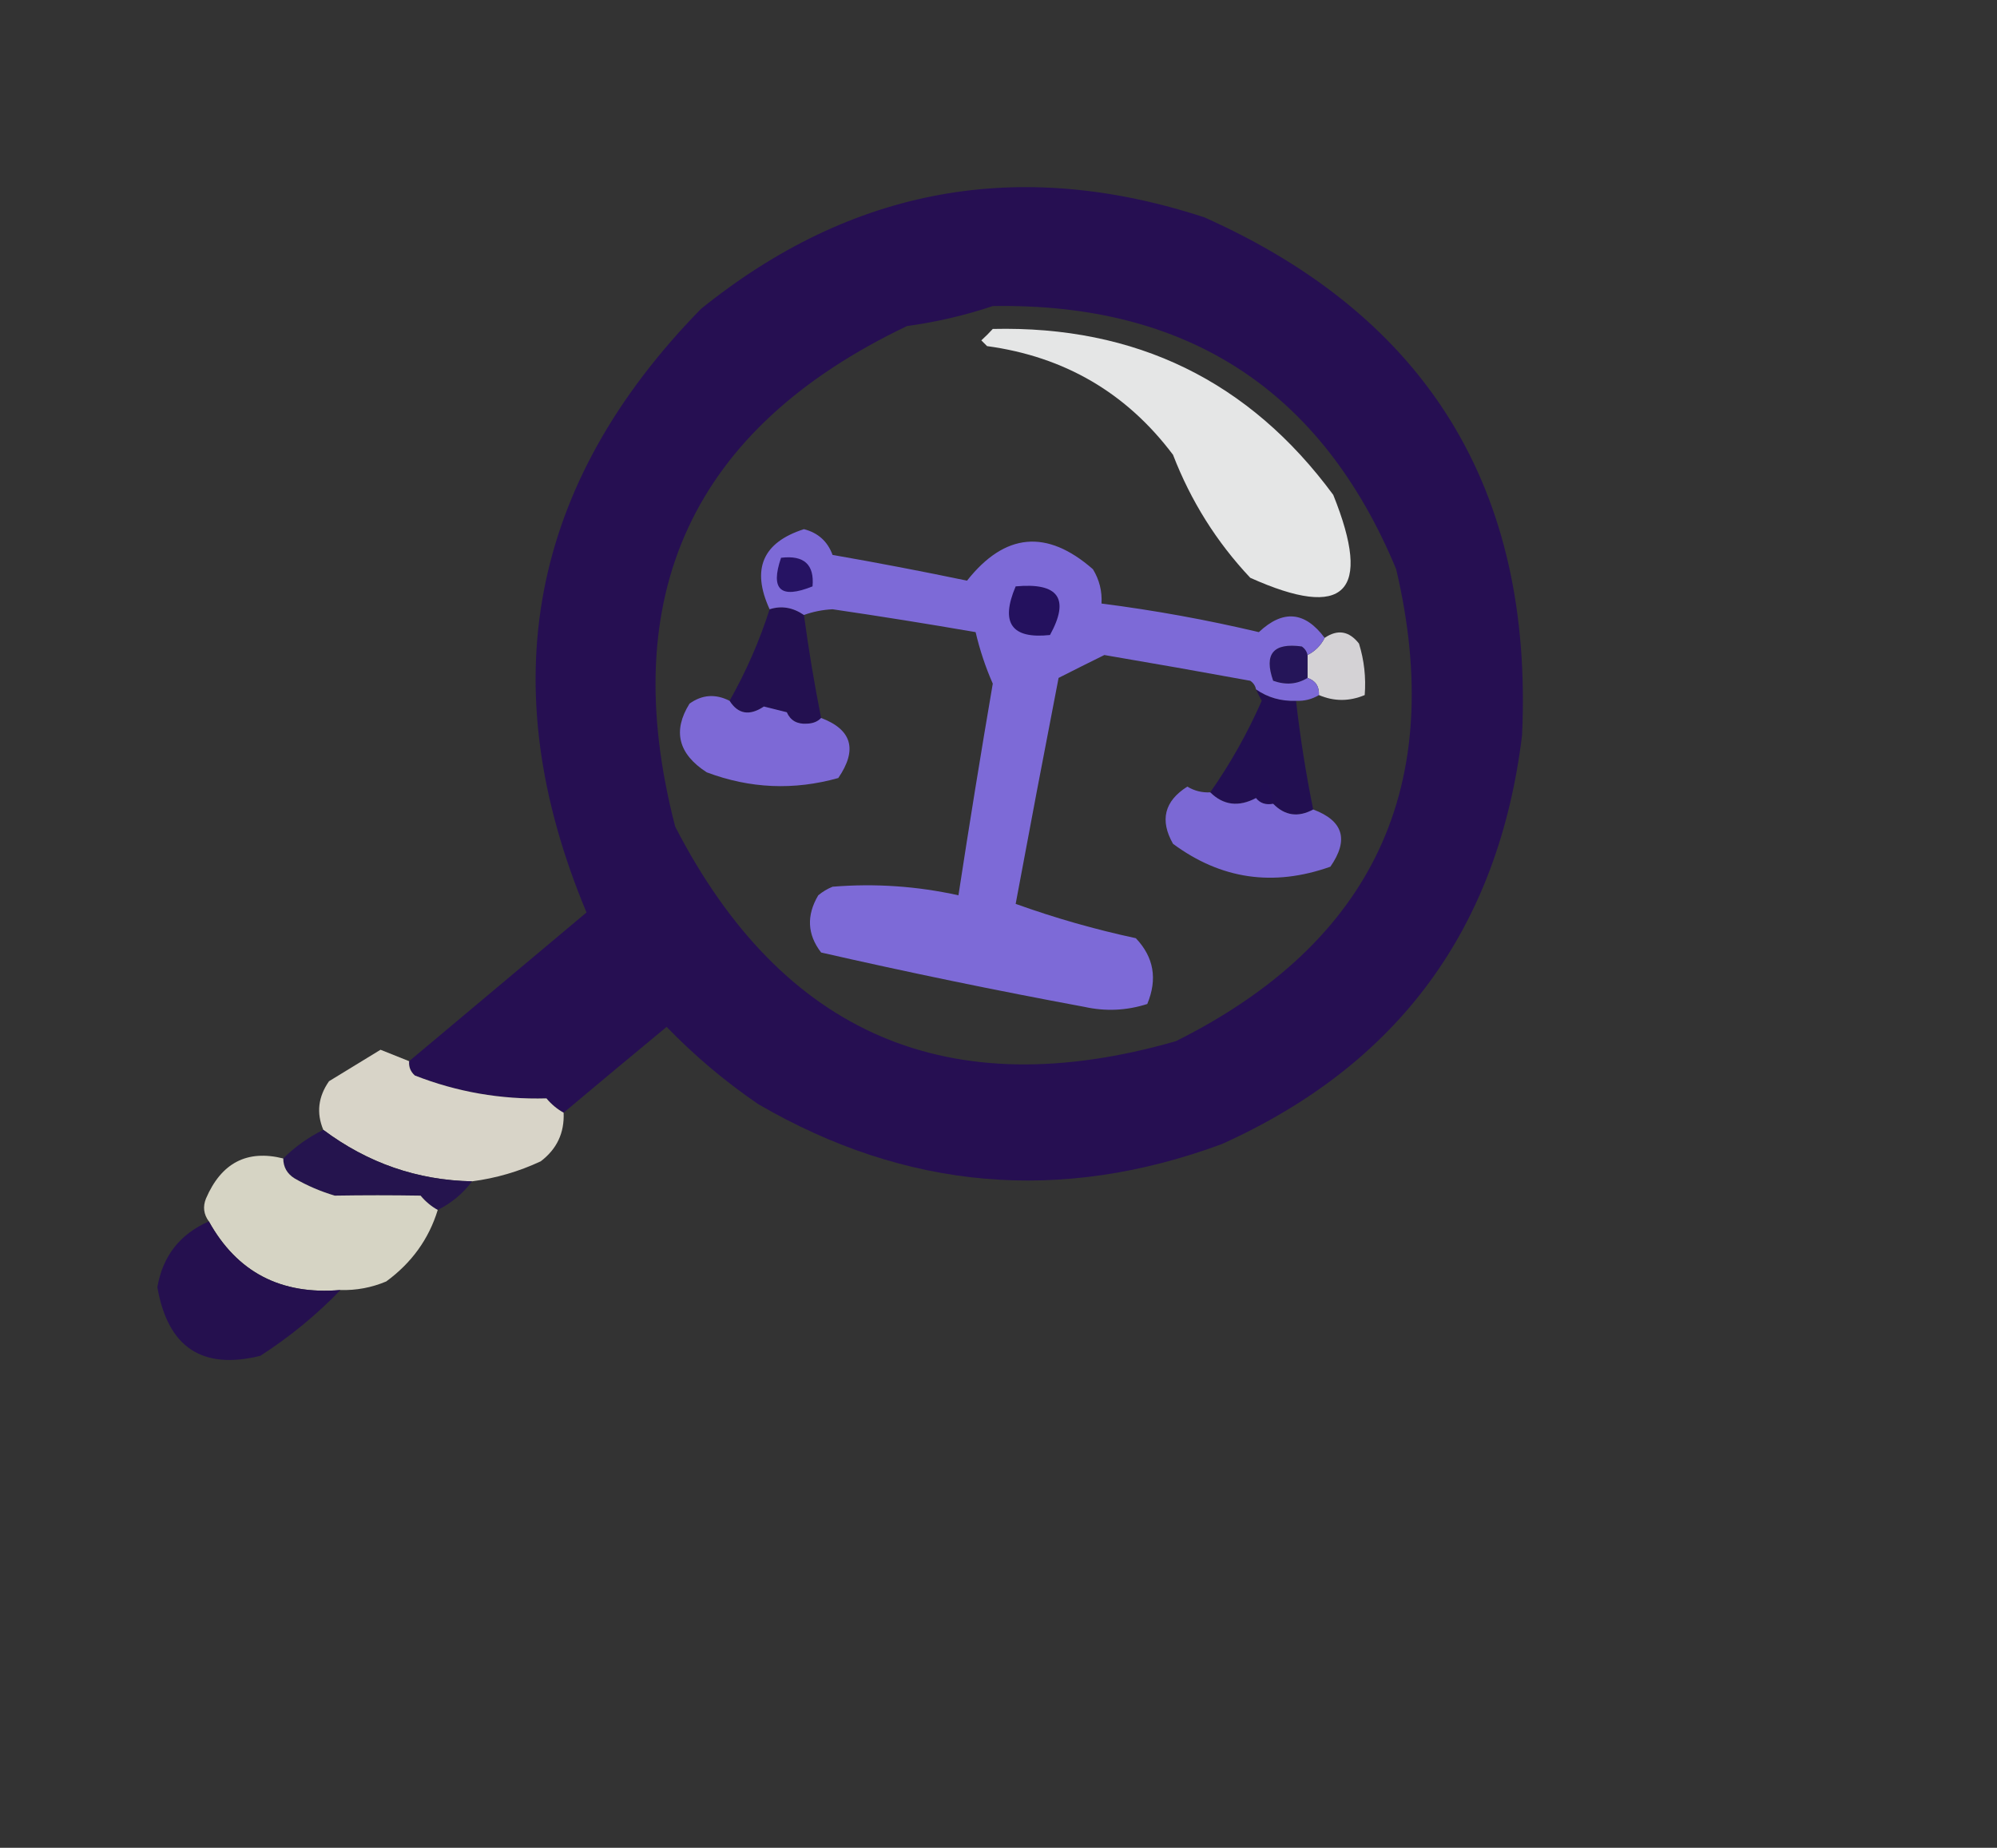 <?xml version="1.0" encoding="UTF-8"?>
<!DOCTYPE svg PUBLIC "-//W3C//DTD SVG 1.1//EN" "http://www.w3.org/Graphics/SVG/1.1/DTD/svg11.dtd">
<svg xmlns="http://www.w3.org/2000/svg" version="1.1" width="349px" height="323px" style="shape-rendering:geometricPrecision; text-rendering:geometricPrecision; image-rendering:optimizeQuality; fill-rule:evenodd; clip-rule:evenodd" xmlns:xlink="http://www.w3.org/1999/xlink">
<rect width="100%" height="100%" fill="#333333" stroke="none"/>
<g><path style="opacity:0.999" fill="#260f52" d="M 98.5,194.5 C 97.373,193.878 96.373,193.045 95.5,192C 87.544,192.219 79.877,190.886 72.5,188C 71.748,187.329 71.414,186.496 71.5,185.5C 81.814,176.856 92.147,168.19 102.5,159.5C 85.879,119.779 92.545,84.612 122.5,54C 148.848,32.732 178.181,27.398 210.5,38C 249.473,55.42 267.973,85.587 266,128.5C 261.904,162.251 244.404,186.085 213.5,200C 185.372,210.385 158.372,208.052 132.5,193C 126.702,189.034 121.369,184.534 116.5,179.5C 110.429,184.518 104.429,189.518 98.5,194.5 Z M 173.5,53.5 C 207.527,52.918 231.027,68.251 244,99.5C 252.873,137.25 240.039,164.75 205.5,182C 165.912,193.371 136.745,180.871 118,144.5C 107.51,104.049 121.01,74.882 158.5,57C 163.732,56.273 168.732,55.107 173.5,53.5 Z M 137.5,124.5 C 136.167,124.167 134.833,123.833 133.5,123.5C 135.653,116.875 136.987,117.208 137.5,124.5 Z M 222.5,140.5 C 221.209,140.737 220.209,140.404 219.5,139.5C 220.852,135.68 221.852,136.014 222.5,140.5 Z"/></g>
<g><path style="opacity:0.883" fill="#fcfdfd" d="M 173.5,57.5 C 198.5,56.918 218.333,66.585 233,86.5C 239.889,103.612 235.056,108.445 218.5,101C 212.624,94.76 208.124,87.594 205,79.5C 196.876,68.683 186.043,62.349 172.5,60.5C 172.167,60.167 171.833,59.833 171.5,59.5C 172.243,58.818 172.909,58.151 173.5,57.5 Z"/></g>
<g><path style="opacity:0.799" fill="#fcfafe" d="M 230.5,121.5 C 230.573,119.973 229.906,118.973 228.5,118.5C 228.5,117.167 228.5,115.833 228.5,114.5C 229.833,113.833 230.833,112.833 231.5,111.5C 233.773,109.961 235.773,110.294 237.5,112.5C 238.407,115.421 238.74,118.421 238.5,121.5C 235.803,122.63 233.137,122.63 230.5,121.5 Z"/></g>
<g><path style="opacity:1" fill="#251559" d="M 228.5,114.5 C 228.5,115.833 228.5,117.167 228.5,118.5C 226.712,119.622 224.712,119.789 222.5,119C 220.85,114.314 222.516,112.314 227.5,113C 228.056,113.383 228.389,113.883 228.5,114.5 Z"/></g>
<g><path style="opacity:1" fill="#231050" d="M 140.5,107.5 C 141.318,113.564 142.318,119.564 143.5,125.5C 142.903,126.139 142.07,126.472 141,126.5C 139.301,126.613 138.134,125.947 137.5,124.5C 136.987,117.208 135.653,116.875 133.5,123.5C 130.988,125.179 128.988,124.845 127.5,122.5C 130.387,117.395 132.72,112.061 134.5,106.5C 136.556,105.839 138.556,106.172 140.5,107.5 Z M 137.5,124.5 C 136.167,124.167 134.833,123.833 133.5,123.5C 135.653,116.875 136.987,117.208 137.5,124.5 Z"/></g>
<g><path style="opacity:0.997" fill="#7d69d6" d="M 127.5,122.5 C 128.988,124.845 130.988,125.179 133.5,123.5C 134.833,123.833 136.167,124.167 137.5,124.5C 138.134,125.947 139.301,126.613 141,126.5C 142.07,126.472 142.903,126.139 143.5,125.5C 148.89,127.542 149.89,131.042 146.5,136C 138.727,138.183 131.061,137.85 123.5,135C 118.528,131.78 117.528,127.78 120.5,123C 122.699,121.417 125.032,121.25 127.5,122.5 Z"/></g>
<g><path style="opacity:0.953" fill="#220e53" d="M 219.5,120.5 C 221.558,121.933 223.892,122.6 226.5,122.5C 227.228,128.934 228.228,135.267 229.5,141.5C 226.875,142.924 224.542,142.591 222.5,140.5C 221.852,136.014 220.852,135.68 219.5,139.5C 216.466,141.102 213.799,140.769 211.5,138.5C 214.979,133.553 217.979,128.22 220.5,122.5C 220.137,121.817 219.804,121.15 219.5,120.5 Z M 222.5,140.5 C 221.209,140.737 220.209,140.404 219.5,139.5C 220.852,135.68 221.852,136.014 222.5,140.5 Z"/></g>
<g><path style="opacity:0.986" fill="#7c69d6" d="M 211.5,138.5 C 213.799,140.769 216.466,141.102 219.5,139.5C 220.209,140.404 221.209,140.737 222.5,140.5C 224.542,142.591 226.875,142.924 229.5,141.5C 234.765,143.467 235.765,146.8 232.5,151.5C 222.545,155.038 213.379,153.705 205,147.5C 202.654,143.371 203.488,140.038 207.5,137.5C 208.736,138.246 210.07,138.579 211.5,138.5 Z"/></g>
<g><path style="opacity:0.998" fill="#7d6ad7" d="M 231.5,111.5 C 230.833,112.833 229.833,113.833 228.5,114.5C 228.389,113.883 228.056,113.383 227.5,113C 222.516,112.314 220.85,114.314 222.5,119C 224.712,119.789 226.712,119.622 228.5,118.5C 229.906,118.973 230.573,119.973 230.5,121.5C 229.292,122.234 227.959,122.567 226.5,122.5C 223.892,122.6 221.558,121.933 219.5,120.5C 219.389,119.883 219.056,119.383 218.5,119C 210.01,117.446 201.51,115.946 193,114.5C 190.351,115.802 187.684,117.136 185,118.5C 182.442,131.688 179.942,144.854 177.5,158C 184.354,160.464 191.354,162.464 198.5,164C 201.647,167.309 202.313,171.142 200.5,175.5C 196.878,176.659 193.211,176.825 189.5,176C 174.081,173.144 158.747,169.978 143.5,166.5C 141.079,163.358 140.912,160.025 143,156.5C 143.75,155.874 144.584,155.374 145.5,155C 152.907,154.395 160.241,154.895 167.5,156.5C 169.39,144.16 171.39,131.827 173.5,119.5C 172.233,116.623 171.233,113.623 170.5,110.5C 162.196,109.061 153.863,107.727 145.5,106.5C 143.742,106.592 142.076,106.925 140.5,107.5C 138.556,106.172 136.556,105.839 134.5,106.5C 131.278,99.48 133.278,94.813 140.5,92.5C 142.965,93.132 144.631,94.632 145.5,97C 153.362,98.373 161.196,99.873 169,101.5C 175.621,93.126 182.955,92.459 191,99.5C 192.128,101.345 192.628,103.345 192.5,105.5C 201.784,106.686 210.951,108.353 220,110.5C 224.215,106.526 228.049,106.859 231.5,111.5 Z"/></g>
<g><path style="opacity:1" fill="#24115e" d="M 177.5,102.5 C 184.997,101.804 186.997,104.637 183.5,111C 176.781,111.726 174.781,108.893 177.5,102.5 Z"/></g>
<g><path style="opacity:1" fill="#261363" d="M 136.5,97.5 C 140.509,97.014 142.342,98.68 142,102.5C 136.42,104.752 134.587,103.085 136.5,97.5 Z"/></g>
<g><path style="opacity:1" fill="#d8d4c8" d="M 71.5,185.5 C 71.414,186.496 71.748,187.329 72.5,188C 79.877,190.886 87.544,192.219 95.5,192C 96.373,193.045 97.373,193.878 98.5,194.5C 98.654,198.025 97.321,200.859 94.5,203C 90.673,204.79 86.673,205.956 82.5,206.5C 72.939,206.312 64.273,203.312 56.5,197.5C 55.271,194.552 55.604,191.719 57.5,189C 60.5,187.167 63.5,185.333 66.5,183.5C 68.195,184.174 69.862,184.841 71.5,185.5 Z"/></g>
<g><path style="opacity:1" fill="#25144e" d="M 56.5,197.5 C 64.273,203.312 72.939,206.312 82.5,206.5C 80.909,208.633 78.909,210.299 76.5,211.5C 75.373,210.878 74.373,210.045 73.5,209C 68.495,208.918 63.495,208.918 58.5,209C 56.051,208.275 53.717,207.275 51.5,206C 50.177,205.184 49.511,204.017 49.5,202.5C 51.531,200.478 53.865,198.811 56.5,197.5 Z"/></g>
<g><path style="opacity:0.993" fill="#d7d5c5" d="M 49.5,202.5 C 49.511,204.017 50.177,205.184 51.5,206C 53.717,207.275 56.051,208.275 58.5,209C 63.495,208.918 68.495,208.918 73.5,209C 74.373,210.045 75.373,210.878 76.5,211.5C 74.947,216.576 71.947,220.743 67.5,224C 64.937,225.079 62.271,225.579 59.5,225.5C 49.092,226.388 41.425,222.388 36.5,213.5C 35.588,212.262 35.421,210.928 36,209.5C 38.684,203.257 43.184,200.923 49.5,202.5 Z"/></g>
<g><path style="opacity:1" fill="#25104f" d="M 36.5,213.5 C 41.425,222.388 49.092,226.388 59.5,225.5C 55.314,229.847 50.647,233.68 45.5,237C 35.322,239.513 29.322,235.513 27.5,225C 28.444,219.556 31.444,215.723 36.5,213.5 Z"/></g>
</svg>
